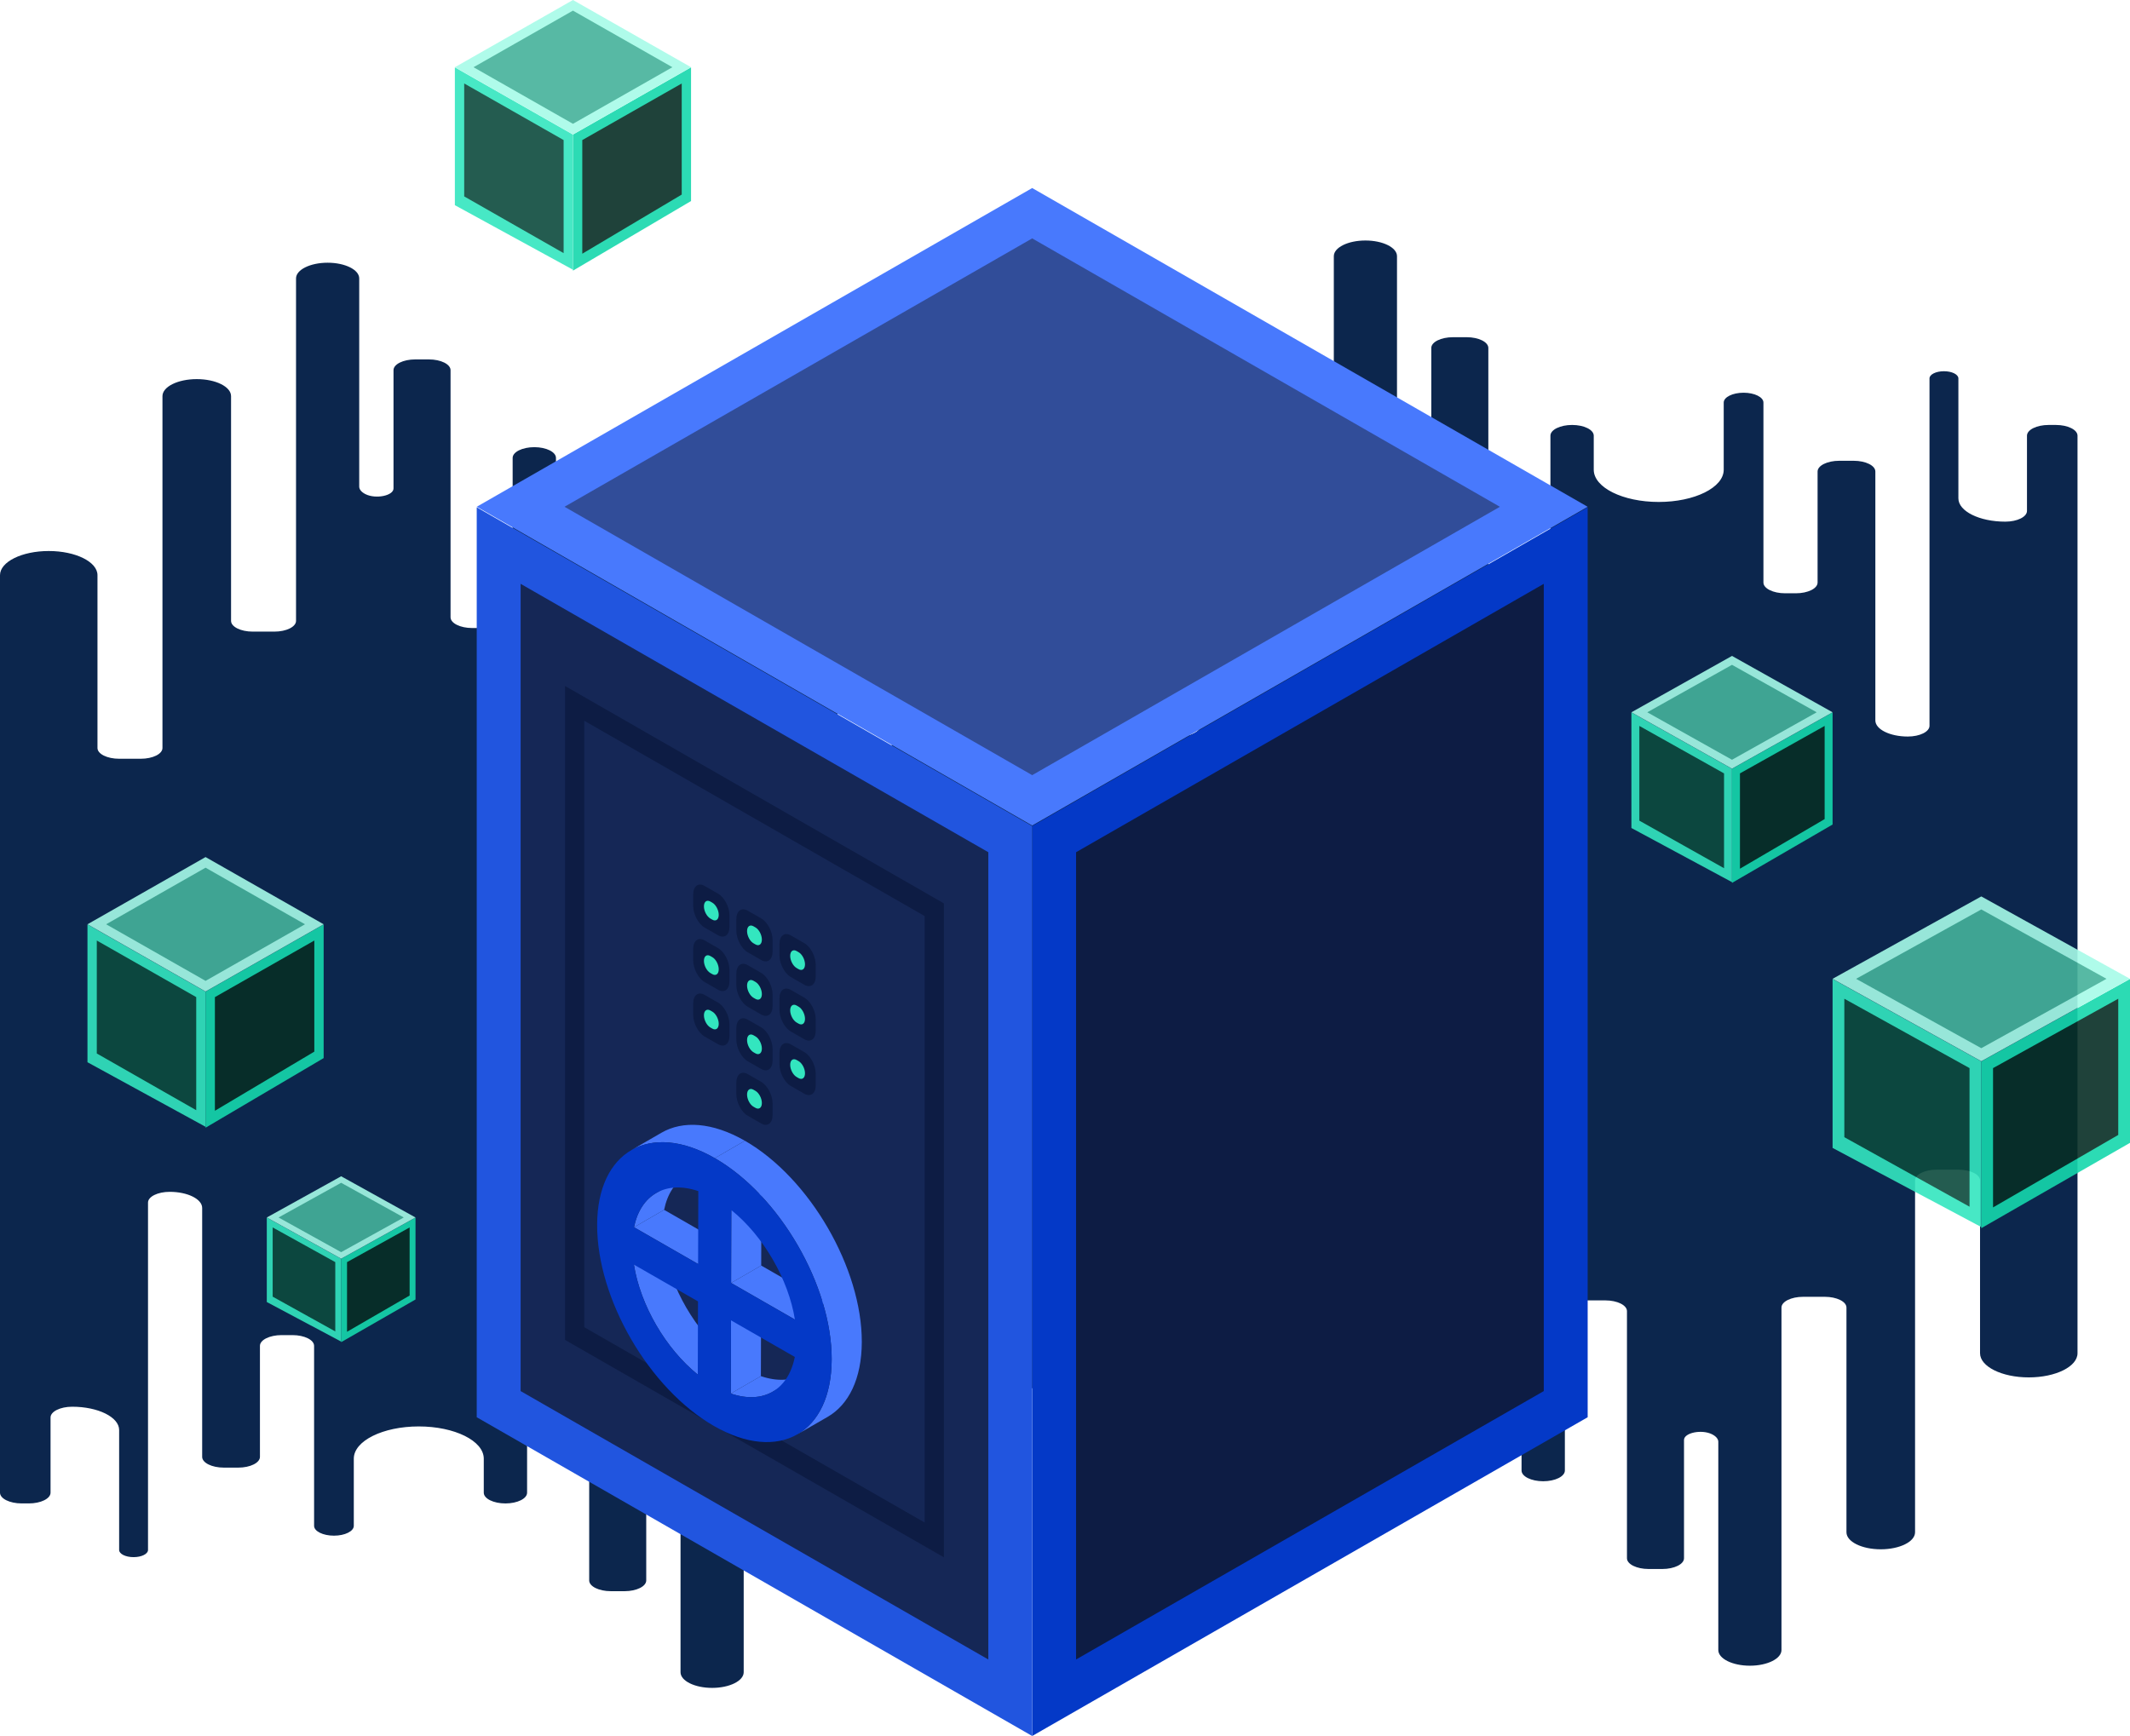 <svg width="260" height="212" viewBox="0 0 260 212" fill="none" xmlns="http://www.w3.org/2000/svg">
<path d="M250.95 51.884H250.069C248.608 51.884 247.425 52.471 247.425 53.195V62.378C247.425 63.103 246.24 63.69 244.781 63.69C241.617 63.69 239.052 62.417 239.052 60.847V46.199C239.052 45.716 238.263 45.324 237.289 45.324C236.315 45.324 235.526 45.716 235.526 46.199V88.614C235.526 89.338 234.342 89.925 232.882 89.925C230.691 89.925 228.916 89.045 228.916 87.957V57.568C228.916 56.843 227.733 56.257 226.272 56.257H224.509C223.049 56.257 221.865 56.844 221.865 57.568V71.124C221.865 71.848 220.682 72.435 219.221 72.435H217.899C216.438 72.435 215.255 71.847 215.255 71.124V49.151C215.255 48.487 214.169 47.948 212.83 47.948C211.491 47.948 210.407 48.487 210.407 49.151V57.349C210.407 59.523 206.856 61.285 202.475 61.285C198.094 61.285 194.542 59.523 194.542 57.349V53.195C194.542 52.471 193.359 51.884 191.898 51.884C190.438 51.884 189.254 52.471 189.254 53.195V72.654C189.254 73.378 188.071 73.965 186.61 73.965H184.319C182.858 73.965 181.675 73.378 181.675 72.654V42.482C181.675 41.757 180.491 41.17 179.031 41.17H177.356C175.895 41.17 174.712 41.758 174.712 42.482V56.923C174.712 57.806 172.559 58.248 171.3 57.624C170.804 57.378 170.526 57.044 170.526 56.696V31.276C170.526 30.22 168.799 29.363 166.67 29.363C164.54 29.363 162.814 30.22 162.814 31.276V73.091C162.814 73.815 161.631 74.402 160.17 74.402H157.526C156.065 74.402 154.882 73.815 154.882 73.091V45.652C154.882 44.505 153.007 43.575 150.695 43.575C148.382 43.575 146.508 44.505 146.508 45.652V88.615C146.508 89.339 145.324 89.926 143.863 89.926H141.219C139.759 89.926 138.575 89.338 138.575 88.615V67.516C138.575 65.886 135.912 64.564 132.625 64.564C129.918 64.564 127.637 65.462 126.917 66.69V55.907C126.917 55.182 125.733 54.595 124.273 54.595H123.391C121.931 54.595 120.747 55.183 120.747 55.907V65.09C120.747 65.814 119.564 66.401 118.103 66.401C114.939 66.401 112.374 65.129 112.374 63.558V48.911C112.374 48.427 111.585 48.036 110.611 48.036C109.638 48.036 108.849 48.428 108.849 48.911V91.326C108.849 92.051 107.665 92.638 106.204 92.638C104.013 92.638 102.238 91.756 102.238 90.669V60.279C102.238 59.555 101.055 58.968 99.594 58.968H97.831C96.371 58.968 95.187 59.556 95.187 60.279V73.835C95.187 74.56 94.004 75.147 92.543 75.147H91.221C89.76 75.147 88.577 74.559 88.577 73.835V51.862C88.577 51.197 87.492 50.66 86.154 50.66C84.815 50.66 83.729 51.198 83.729 51.862V60.061C83.729 62.235 80.178 63.996 75.797 63.996C71.416 63.996 67.865 62.235 67.865 60.061V55.907C67.865 55.182 66.681 54.595 65.221 54.595C63.76 54.595 62.577 55.183 62.577 55.907V75.365C62.577 76.09 61.393 76.677 59.932 76.677H57.641C56.18 76.677 54.997 76.089 54.997 75.365V45.194C54.997 44.469 53.812 43.882 52.353 43.882H50.678C49.217 43.882 48.034 44.47 48.034 45.194V59.635C48.034 60.519 45.881 60.962 44.622 60.336C44.126 60.091 43.848 59.757 43.848 59.409V33.989C43.848 32.933 42.121 32.076 39.992 32.076C37.863 32.076 36.136 32.933 36.136 33.989V75.803C36.136 76.528 34.953 77.115 33.492 77.115H30.848C29.387 77.115 28.204 76.527 28.204 75.803V48.364C28.204 47.216 26.33 46.287 24.018 46.287C21.706 46.287 19.831 47.217 19.831 48.364V91.326C19.831 92.051 18.648 92.638 17.187 92.638H14.543C13.082 92.638 11.899 92.05 11.899 91.326V70.227C11.899 68.597 9.235 67.275 5.95 67.275C2.664 67.275 0 68.597 0 70.227V107.47V130.681V182.244C0 182.969 1.183 183.556 2.644 183.556H3.526C4.986 183.556 6.17 182.968 6.17 182.244V173.062C6.17 172.337 7.354 171.75 8.814 171.75C11.977 171.75 14.543 173.022 14.543 174.593V189.241C14.543 189.724 15.332 190.115 16.305 190.115C17.279 190.115 18.068 189.724 18.068 189.241V146.826C18.068 146.101 19.253 145.514 20.712 145.514C22.903 145.514 24.678 146.396 24.678 147.483V177.873C24.678 178.598 25.862 179.185 27.323 179.185H29.085C30.546 179.185 31.73 178.597 31.73 177.873V164.318C31.73 163.593 32.913 163.006 34.374 163.006H35.696C37.156 163.006 38.34 163.594 38.34 164.318V186.291C38.34 186.955 39.425 187.493 40.763 187.493C42.102 187.493 43.187 186.955 43.187 186.291V178.092C43.187 175.918 46.739 174.156 51.12 174.156C55.501 174.156 59.052 175.918 59.052 178.092V182.246C59.052 182.971 60.236 183.558 61.696 183.558C63.157 183.558 64.34 182.97 64.34 182.246V162.788C64.34 162.063 65.524 161.476 66.984 161.476H69.276C70.737 161.476 71.92 162.064 71.92 162.788V192.96C71.92 193.685 73.103 194.271 74.564 194.271H76.239C77.7 194.271 78.883 193.684 78.883 192.96V178.519C78.883 177.635 81.036 177.193 82.295 177.817C82.791 178.063 83.069 178.397 83.069 178.745V204.165C83.069 205.221 84.796 206.078 86.925 206.078C89.054 206.078 90.78 205.221 90.78 204.165V162.351C90.78 161.626 91.964 161.039 93.424 161.039H96.069C97.529 161.039 98.713 161.627 98.713 162.351V189.789C98.713 190.936 100.587 191.867 102.9 191.867C105.213 191.867 107.087 190.936 107.087 189.789V146.827C107.087 146.102 108.27 145.515 109.731 145.515H112.375C113.836 145.515 115.019 146.103 115.019 146.827V167.926C115.019 169.555 117.683 170.877 120.968 170.877C123.675 170.877 125.956 169.979 126.677 168.752V179.535C126.677 180.26 127.86 180.847 129.321 180.847H130.202C131.663 180.847 132.846 180.259 132.846 179.535V170.353C132.846 169.628 134.03 169.041 135.49 169.041C138.654 169.041 141.219 170.313 141.219 171.884V186.532C141.219 187.015 142.008 187.407 142.982 187.407C143.956 187.407 144.745 187.015 144.745 186.532V144.117C144.745 143.392 145.928 142.806 147.389 142.806C149.58 142.806 151.355 143.687 151.355 144.774V175.164C151.355 175.889 152.539 176.476 153.999 176.476H155.762C157.223 176.476 158.406 175.888 158.406 175.164V161.609C158.406 160.884 159.59 160.297 161.05 160.297H162.372C163.833 160.297 165.016 160.885 165.016 161.609V183.582C165.016 184.246 166.102 184.784 167.44 184.784C168.779 184.784 169.864 184.246 169.864 183.582V175.383C169.864 173.209 173.415 171.448 177.796 171.448C182.177 171.448 185.729 173.209 185.729 175.383V179.537C185.729 180.262 186.912 180.849 188.373 180.849C189.834 180.849 191.017 180.261 191.017 179.537V160.079C191.017 159.355 192.2 158.767 193.661 158.767H195.952C197.413 158.767 198.597 159.355 198.597 160.079V190.251C198.597 190.976 199.781 191.562 201.241 191.562H202.916C204.376 191.562 205.56 190.975 205.56 190.251V175.81C205.56 174.927 207.712 174.484 208.971 175.109C209.467 175.354 209.746 175.688 209.746 176.036V201.456C209.746 202.512 211.472 203.369 213.601 203.369C215.73 203.369 217.457 202.512 217.457 201.456V159.642C217.457 158.917 218.641 158.33 220.101 158.33H222.745C224.206 158.33 225.389 158.918 225.389 159.642V187.08C225.389 188.228 227.264 189.157 229.575 189.157C231.887 189.157 233.763 188.227 233.763 187.08V144.118C233.763 143.393 234.946 142.807 236.407 142.807H239.051C240.511 142.807 241.695 143.394 241.695 144.118V165.217C241.695 166.847 244.358 168.169 247.644 168.169C250.929 168.169 253.593 166.847 253.593 165.217V127.974V104.759V53.195C253.595 52.471 252.411 51.884 250.95 51.884Z" fill="#0C264D"/>
<g clip-path="url(#clip0_1224_23490)">
<path d="M193.8 173.034L125.996 211.951V100.855L193.8 61.938V173.034Z" fill="#0439C7"/>
<path d="M188.442 169.841L131.353 202.609V104.047L188.442 71.281V169.841Z" fill="#0D1C44"/>
<path d="M125.996 211.951L58.193 173.034V61.938L125.996 100.855V211.951Z" fill="#2155DF"/>
<path d="M120.639 202.609L63.55 169.841V71.281L120.639 104.047V202.609Z" fill="#152756"/>
<path d="M115.217 190.135L68.972 163.592V83.754L115.217 110.296V190.135Z" fill="#0D1C44"/>
<path d="M112.873 185.892L71.317 162.04V87.997L112.873 111.848V185.892Z" fill="#152756"/>
<path d="M87.649 114.188L86.01 113.248C85.24 112.806 84.616 111.62 84.616 110.6V109.214C84.616 108.193 85.24 107.724 86.01 108.166L87.649 109.107C88.419 109.549 89.043 110.734 89.043 111.755V113.14C89.043 114.161 88.419 114.63 87.649 114.188Z" fill="#0D1C44"/>
<path d="M86.951 112.284L86.708 112.145C86.276 111.897 85.926 111.232 85.926 110.658C85.926 110.086 86.276 109.822 86.708 110.07L86.951 110.209C87.383 110.457 87.733 111.123 87.733 111.696C87.733 112.269 87.383 112.532 86.951 112.284Z" fill="#33E6BF"/>
<path d="M92.914 117.211L91.275 116.27C90.505 115.828 89.881 114.642 89.881 113.622V112.236C89.881 111.215 90.505 110.746 91.275 111.188L92.914 112.128C93.684 112.571 94.308 113.756 94.308 114.777V116.163C94.308 117.183 93.684 117.652 92.914 117.211Z" fill="#0D1C44"/>
<path d="M92.216 115.306L91.973 115.167C91.541 114.919 91.191 114.253 91.191 113.681C91.191 113.107 91.541 112.844 91.973 113.092L92.216 113.231C92.648 113.479 92.998 114.145 92.998 114.718C92.998 115.291 92.648 115.554 92.216 115.306Z" fill="#33E6BF"/>
<path d="M98.18 120.232L96.54 119.292C95.77 118.85 95.147 117.665 95.147 116.644V115.258C95.147 114.238 95.77 113.768 96.54 114.21L98.18 115.151C98.949 115.592 99.573 116.778 99.573 117.799V119.185C99.573 120.206 98.949 120.675 98.18 120.232Z" fill="#0D1C44"/>
<path d="M97.481 118.328L97.239 118.189C96.807 117.941 96.456 117.275 96.456 116.702C96.456 116.13 96.807 115.867 97.239 116.115L97.481 116.254C97.913 116.501 98.264 117.167 98.264 117.74C98.264 118.313 97.913 118.576 97.481 118.328Z" fill="#33E6BF"/>
<path d="M87.649 120.84L86.01 119.899C85.24 119.458 84.616 118.272 84.616 117.251V115.865C84.616 114.845 85.24 114.376 86.01 114.818L87.649 115.758C88.419 116.2 89.043 117.386 89.043 118.406V119.792C89.043 120.812 88.419 121.282 87.649 120.84Z" fill="#0D1C44"/>
<path d="M86.951 118.935L86.708 118.796C86.276 118.548 85.926 117.883 85.926 117.31C85.926 116.737 86.276 116.474 86.708 116.722L86.951 116.861C87.383 117.109 87.733 117.775 87.733 118.347C87.733 118.92 87.383 119.184 86.951 118.935Z" fill="#33E6BF"/>
<path d="M92.914 123.862L91.275 122.922C90.505 122.479 89.881 121.294 89.881 120.273V118.887C89.881 117.867 90.505 117.397 91.275 117.84L92.914 118.78C93.684 119.222 94.308 120.407 94.308 121.428V122.814C94.308 123.835 93.684 124.304 92.914 123.862Z" fill="#0D1C44"/>
<path d="M92.216 121.958L91.973 121.819C91.541 121.57 91.191 120.905 91.191 120.332C91.191 119.759 91.541 119.496 91.973 119.744L92.216 119.883C92.648 120.131 92.998 120.796 92.998 121.369C92.998 121.943 92.648 122.205 92.216 121.958Z" fill="#33E6BF"/>
<path d="M98.18 126.884L96.54 125.943C95.77 125.502 95.147 124.316 95.147 123.295V121.909C95.147 120.889 95.77 120.42 96.54 120.862L98.18 121.802C98.949 122.244 99.573 123.43 99.573 124.45V125.836C99.573 126.857 98.949 127.326 98.18 126.884Z" fill="#0D1C44"/>
<path d="M97.481 124.98L97.239 124.841C96.807 124.593 96.456 123.927 96.456 123.354C96.456 122.782 96.807 122.518 97.239 122.766L97.481 122.905C97.913 123.153 98.264 123.819 98.264 124.392C98.264 124.964 97.913 125.228 97.481 124.98Z" fill="#33E6BF"/>
<path d="M87.649 127.491L86.01 126.551C85.24 126.109 84.616 124.923 84.616 123.902V122.517C84.616 121.496 85.24 121.027 86.01 121.469L87.649 122.41C88.419 122.852 89.043 124.037 89.043 125.058V126.444C89.043 127.464 88.419 127.933 87.649 127.491Z" fill="#0D1C44"/>
<path d="M86.951 125.587L86.708 125.448C86.276 125.2 85.926 124.534 85.926 123.961C85.926 123.389 86.276 123.125 86.708 123.373L86.951 123.512C87.383 123.761 87.733 124.426 87.733 124.999C87.733 125.572 87.383 125.835 86.951 125.587Z" fill="#33E6BF"/>
<path d="M92.914 130.514L91.275 129.573C90.505 129.131 89.881 127.945 89.881 126.925V125.539C89.881 124.518 90.505 124.049 91.275 124.491L92.914 125.431C93.684 125.874 94.308 127.059 94.308 128.08V129.466C94.308 130.486 93.684 130.956 92.914 130.514Z" fill="#0D1C44"/>
<path d="M92.216 128.609L91.973 128.47C91.541 128.222 91.191 127.557 91.191 126.983C91.191 126.411 91.541 126.147 91.973 126.395L92.216 126.535C92.648 126.783 92.998 127.448 92.998 128.021C92.998 128.594 92.648 128.857 92.216 128.609Z" fill="#33E6BF"/>
<path d="M98.18 133.535L96.54 132.595C95.77 132.153 95.147 130.968 95.147 129.947V128.561C95.147 127.541 95.77 127.071 96.54 127.513L98.18 128.454C98.949 128.895 99.573 130.081 99.573 131.102V132.488C99.573 133.509 98.949 133.978 98.18 133.535Z" fill="#0D1C44"/>
<path d="M97.481 131.631L97.239 131.492C96.807 131.244 96.456 130.578 96.456 130.006C96.456 129.433 96.807 129.17 97.239 129.417L97.481 129.556C97.913 129.805 98.264 130.47 98.264 131.043C98.264 131.616 97.913 131.879 97.481 131.631Z" fill="#33E6BF"/>
<path d="M92.914 137.165L91.275 136.224C90.505 135.782 89.881 134.597 89.881 133.577V132.191C89.881 131.17 90.505 130.7 91.275 131.143L92.914 132.083C93.684 132.525 94.308 133.711 94.308 134.732V136.117C94.308 137.138 93.684 137.607 92.914 137.165Z" fill="#0D1C44"/>
<path d="M92.216 135.26L91.973 135.121C91.541 134.874 91.191 134.208 91.191 133.635C91.191 133.062 91.541 132.799 91.973 133.047L92.216 133.186C92.648 133.434 92.998 134.099 92.998 134.672C92.998 135.245 92.648 135.509 92.216 135.26Z" fill="#33E6BF"/>
<path d="M193.798 61.874L125.995 22.957L58.194 61.872L125.997 100.789L193.798 61.874Z" fill="#4879FD"/>
<path d="M183.085 61.874L125.995 29.106L68.908 61.872L125.997 94.64L183.085 61.874Z" fill="#314D99"/>
<path d="M77.378 154.399L81.053 152.276C81.839 157.222 84.925 162.536 88.851 165.704L85.176 167.827C81.25 164.659 78.164 159.345 77.378 154.399Z" fill="#4879FD"/>
<path d="M80.099 145.657L83.774 143.534C82.429 144.311 81.467 145.739 81.066 147.711L77.391 149.835C77.792 147.862 78.754 146.434 80.099 145.657Z" fill="#4879FD"/>
<path d="M97.981 167.798L94.306 169.921C92.941 170.709 91.181 170.814 89.204 170.139L92.879 168.016C94.856 168.69 96.616 168.585 97.981 167.798Z" fill="#4879FD"/>
<path d="M89.23 161.202L92.905 159.078L92.879 168.016L89.204 170.139L89.23 161.202Z" fill="#4879FD"/>
<path d="M77.391 149.835L81.066 147.711L88.889 152.202L85.214 154.325L77.391 149.835Z" fill="#4879FD"/>
<path d="M89.243 156.638L92.918 154.514L100.708 158.986L97.033 161.109L89.243 156.638Z" fill="#4879FD"/>
<path d="M89.268 147.738L92.943 145.615L92.918 154.514L89.243 156.638L89.268 147.738Z" fill="#4879FD"/>
<path d="M77.075 140.417L80.75 138.294C83.35 136.792 86.948 136.994 90.927 139.278L87.252 141.401C83.273 139.117 79.675 138.916 77.075 140.417Z" fill="#4879FD"/>
<path d="M101.026 172.988L97.351 175.11C99.919 173.627 101.508 170.468 101.521 165.971C101.547 156.995 95.175 145.949 87.252 141.401L90.927 139.278C98.851 143.826 105.221 154.872 105.196 163.847C105.183 168.344 103.594 171.504 101.026 172.988Z" fill="#4879FD"/>
<path d="M89.243 156.638L97.033 161.109C96.247 156.201 93.194 150.906 89.268 147.738L89.243 156.638ZM85.214 154.325L85.24 145.427C81.309 144.084 78.202 145.844 77.391 149.835L85.214 154.325ZM89.204 170.139C93.135 171.481 96.208 169.74 97.02 165.673L89.23 161.202L89.204 170.139ZM85.176 167.827L85.201 158.889L77.378 154.399C78.164 159.345 81.25 164.659 85.176 167.827ZM87.252 141.401C95.175 145.949 101.547 156.995 101.521 165.971C101.495 175.022 95.082 178.656 87.159 174.108C79.235 169.559 72.864 158.589 72.89 149.537C72.915 140.562 79.328 136.853 87.252 141.401Z" fill="#0439C7"/>
</g>
<g opacity="0.9" clip-path="url(#clip1_1224_23490)">
<path d="M39.507 129.185L25.093 137.685V121.068L39.507 112.861V129.185Z" fill="#15D7AC"/>
<path d="M38.368 128.396L26.231 135.616V121.741L38.368 114.831V128.396Z" fill="#072E25"/>
<path d="M25.093 137.572L10.678 129.691V112.861L25.093 121.068V137.572Z" fill="#33E6BF"/>
<path d="M23.953 135.546L11.816 128.622V114.831L23.953 121.741V135.546Z" fill="#0C4A3D"/>
<path d="M39.507 112.848L25.092 104.641L10.678 112.847L25.093 121.054L39.507 112.848Z" fill="#A6FBE8"/>
<path d="M37.229 112.848L25.092 105.937L12.956 112.847L25.093 119.757L37.229 112.848Z" fill="#45B19A"/>
</g>
<g opacity="0.9" clip-path="url(#clip2_1224_23490)">
<path d="M50.719 158.657L41.643 163.867V153.682L50.719 148.652V158.657Z" fill="#15D7AC"/>
<path d="M50.002 158.174L42.36 162.599V154.095L50.002 149.86V158.174Z" fill="#072E25"/>
<path d="M41.643 163.798L32.567 158.968V148.652L41.643 153.682V163.798Z" fill="#33E6BF"/>
<path d="M40.926 162.556L33.284 158.312V149.86L40.926 154.095V162.556Z" fill="#0C4A3D"/>
<path d="M50.719 148.644L41.643 143.614L32.567 148.644L41.643 153.674L50.719 148.644Z" fill="#A6FBE8"/>
<path d="M49.285 148.644L41.643 144.409L34.001 148.644L41.643 152.879L49.285 148.644Z" fill="#45B19A"/>
</g>
<g opacity="0.9" clip-path="url(#clip3_1224_23490)">
<path d="M84.353 24.544L69.939 33.044V16.427L84.353 8.22V24.544Z" fill="#15D7AC"/>
<path d="M83.215 23.756L71.077 30.976V17.101L83.215 10.191V23.756Z" fill="#072E25"/>
<path d="M69.939 32.932L55.524 25.051V8.221L69.939 16.427V32.932Z" fill="#33E6BF"/>
<path d="M68.799 30.905L56.663 23.981V10.191L68.799 17.101V30.905Z" fill="#0C4A3D"/>
<path d="M84.353 8.207L69.938 -3.62396e-05L55.524 8.207L69.939 16.414L84.353 8.207Z" fill="#A6FBE8"/>
<path d="M82.075 8.207L69.938 1.297L57.802 8.207L69.939 15.117L82.075 8.207Z" fill="#45B19A"/>
</g>
<g opacity="0.9" clip-path="url(#clip4_1224_23490)">
<path d="M223.696 100.667L211.417 107.797V93.86L223.696 86.977V100.667Z" fill="#15D7AC"/>
<path d="M222.726 100.006L212.387 106.062V94.425L222.726 88.629V100.006Z" fill="#072E25"/>
<path d="M211.417 107.702L199.138 101.092V86.977L211.417 93.86V107.702Z" fill="#33E6BF"/>
<path d="M210.447 106.003L200.108 100.195V88.629L210.447 94.425V106.003Z" fill="#0C4A3D"/>
<path d="M223.696 86.965L211.417 80.082L199.138 86.965L211.417 93.848L223.696 86.965Z" fill="#A6FBE8"/>
<path d="M221.756 86.965L211.417 81.17L201.078 86.965L211.417 92.761L221.756 86.965Z" fill="#45B19A"/>
</g>
<g opacity="0.9" clip-path="url(#clip5_1224_23490)">
<path d="M260 139.532L241.848 149.952V129.583L260 119.522V139.532Z" fill="#15D7AC"/>
<path d="M258.566 138.566L243.282 147.416V130.408L258.566 121.937V138.566Z" fill="#072E25"/>
<path d="M241.848 149.813L223.696 140.153V119.522L241.848 129.582V149.813Z" fill="#33E6BF"/>
<path d="M240.414 147.329L225.13 138.842V121.937L240.414 130.408V147.329Z" fill="#0C4A3D"/>
<path d="M260 119.506L241.848 109.446L223.696 119.505L241.848 129.566L260 119.506Z" fill="#A6FBE8"/>
<path d="M257.132 119.506L241.848 111.035L226.565 119.505L241.848 127.976L257.132 119.506Z" fill="#45B19A"/>
</g>
<defs>
<clipPath id="clip0_1224_23490">
<rect width="135.606" height="188.994" fill="white" transform="translate(58.193 22.957)"/>
</clipPath>
<clipPath id="clip1_1224_23490">
<rect width="28.83" height="33.101" fill="white" transform="translate(10.678 104.641)"/>
</clipPath>
<clipPath id="clip2_1224_23490">
<rect width="18.152" height="20.288" fill="white" transform="translate(32.567 143.614)"/>
</clipPath>
<clipPath id="clip3_1224_23490">
<rect width="28.83" height="33.101" fill="white" transform="translate(55.524)"/>
</clipPath>
<clipPath id="clip4_1224_23490">
<rect width="24.558" height="27.762" fill="white" transform="translate(199.138 80.082)"/>
</clipPath>
<clipPath id="clip5_1224_23490">
<rect width="36.304" height="40.575" fill="white" transform="translate(223.696 109.446)"/>
</clipPath>
</defs>
</svg>
